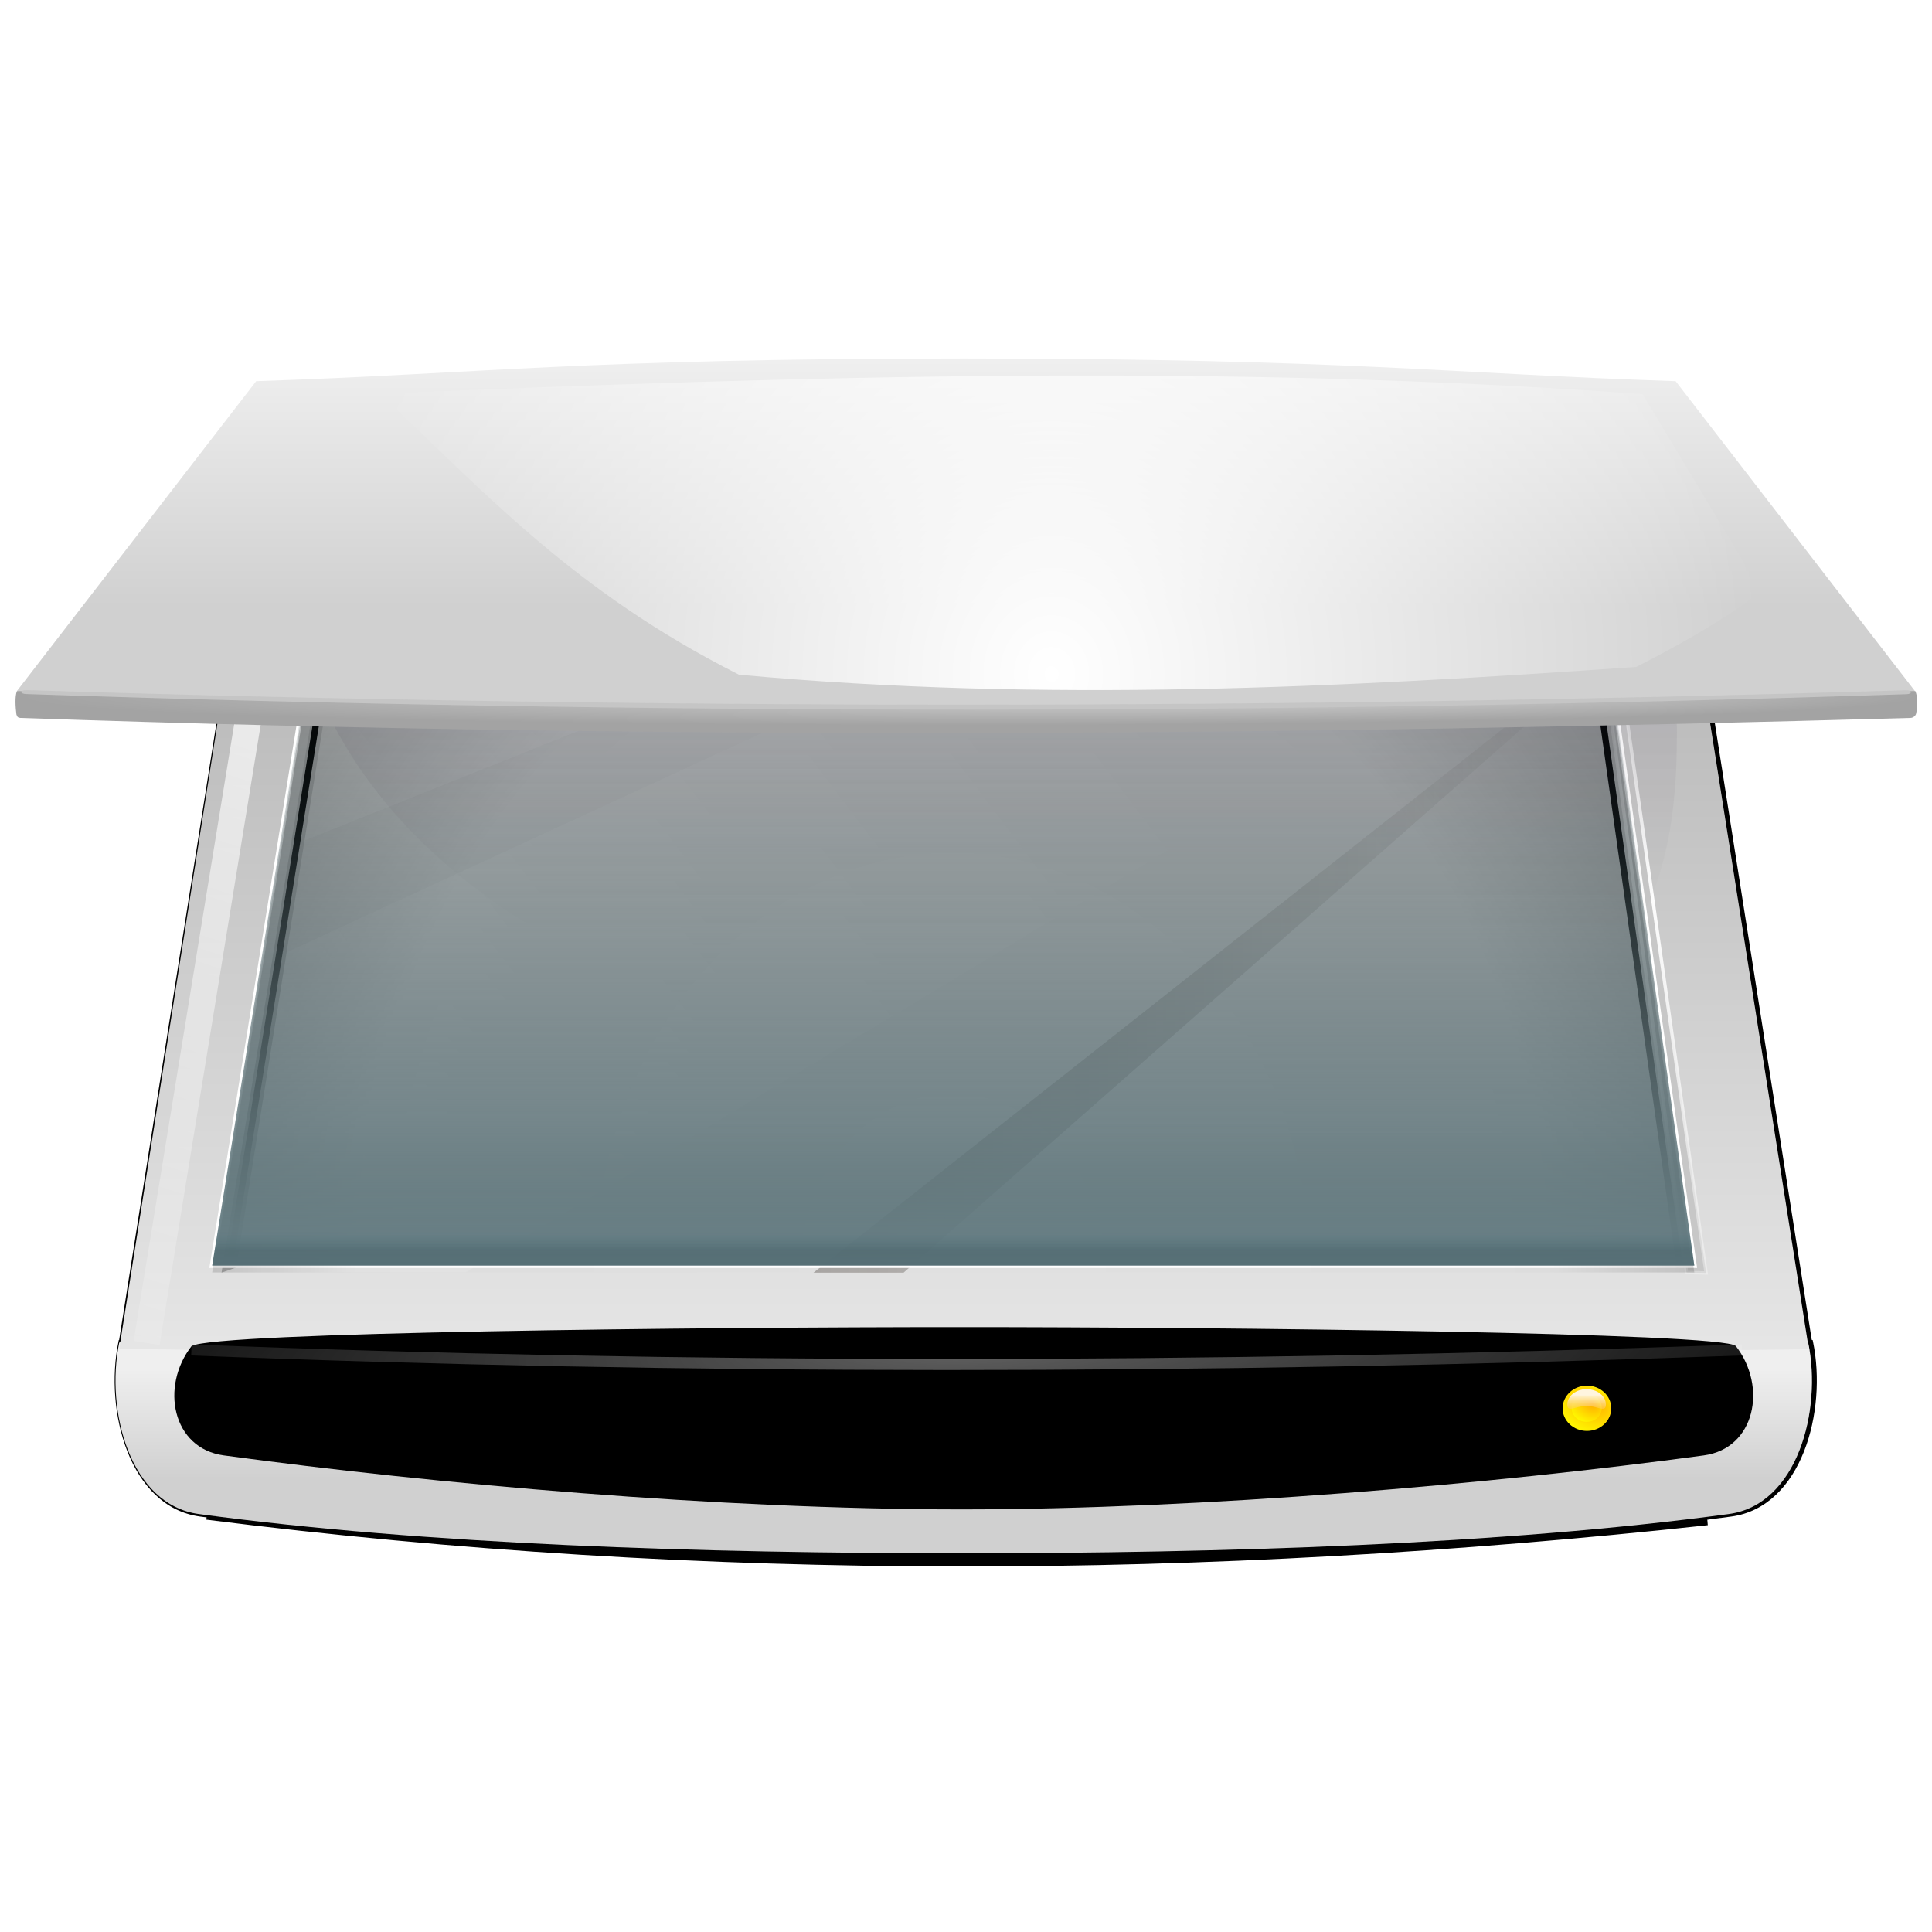 <svg height="256" width="256" xmlns="http://www.w3.org/2000/svg" xmlns:xlink="http://www.w3.org/1999/xlink">
  <defs>
    <linearGradient id="linearGradient15084">
      <stop offset="0" stop-color="#382f28"/>
      <stop offset="1" stop-color="#382f28" stop-opacity="0"/>
    </linearGradient>
    <linearGradient id="linearGradient14865">
      <stop offset="0"/>
      <stop offset="1" stop-opacity="0"/>
    </linearGradient>
    <linearGradient id="linearGradient14693">
      <stop offset="0" stop-color="#fff"/>
      <stop offset="1" stop-color="#fff" stop-opacity="0"/>
    </linearGradient>
    <linearGradient id="linearGradient14099">
      <stop offset="0" stop-color="#fa0"/>
      <stop offset="1" stop-color="#ff0"/>
    </linearGradient>
    <linearGradient id="linearGradient3159">
      <stop offset="0" stop-color="#d0d0d0"/>
      <stop offset="1" stop-color="#efefef"/>
    </linearGradient>
    <clipPath id="clipPath5148">
      <path d="m260 522.786-25.75 141.751h304.594l-22.625-141.751z"/>
    </clipPath>
    <linearGradient gradientUnits="userSpaceOnUse" x1="378.956" x2="359.27" y1="522.786" y2="860.423">
      <stop offset="0" stop-color="#151515"/>
      <stop offset="1" stop-opacity="0"/>
    </linearGradient>
    <filter id="filter10105" height="3.227" width="1.012" x="-.006" y="-1.113">
      <feGaussianBlur stdDeviation=".811"/>
    </filter>
    <filter id="filter14083" height="2.882" width="1.039" x="-.02" y="-.94">
      <feGaussianBlur stdDeviation="2.438"/>
    </filter>
    <filter id="filter14187" height="1.118" width="1.122" x="-.061" y="-.059">
      <feGaussianBlur stdDeviation=".369"/>
    </filter>
    <filter id="filter14237" height="1.345" width="1.138" x="-.069" y="-.172">
      <feGaussianBlur stdDeviation="8.228"/>
    </filter>
    <filter id="filter14380" height="1.057" width="1.034" x="-.017" y="-.028">
      <feGaussianBlur stdDeviation="2.229"/>
    </filter>
    <filter id="filter14480" height="1.7" width="1.009" x="-.004" y="-.35">
      <feGaussianBlur stdDeviation=".72"/>
    </filter>
    <filter id="filter14615" height="1.018" width="1.274" x="-.137" y="-.009">
      <feGaussianBlur stdDeviation=".497"/>
    </filter>
    <linearGradient id="linearGradient14671" gradientUnits="userSpaceOnUse" spreadMethod="reflect" x1="-175.618" x2="-18.156" xlink:href="#linearGradient14693" y1="652.722" y2="652.722"/>
    <mask id="mask14667" maskUnits="userSpaceOnUse">
      <path d="m-175.64 640.816c-51.284-.009-148.273 1.772-153.102 3.148-6.264 3.99-3.869 12.435 6.411 13.123 42.133 2.831 98.436 7.527 146.48 7.542.14 0.0.283 0 .423 0 48.049-.014 105.315-4.711 147.447-7.542 10.28-.688 12.644-9.133 6.38-13.123-2.515-1.323-102.75-3.157-154.039-3.148z" fill="url(#linearGradient14671)" fill-rule="evenodd"/>
    </mask>
    <radialGradient id="radialGradient14817" cx="402.263" cy="512.504" gradientTransform="matrix(.645 0 0 .737 -120.116 -288.381)" gradientUnits="userSpaceOnUse" r="145.812" xlink:href="#linearGradient14693"/>
    <linearGradient id="linearGradient14821" gradientTransform="matrix(.645 -0 -0 .501 -121.568 -202.014)" gradientUnits="userSpaceOnUse" x1="393.004" x2="393.004" xlink:href="#linearGradient3159" y1="563.659" y2="498.371"/>
    <radialGradient id="radialGradient14824" cx="387.089" cy="587.969" fx="450.089" fy="561.613" gradientTransform="matrix(.645 -0 0 .019 -121.568 81.192)" gradientUnits="userSpaceOnUse" r="195.388">
      <stop offset="0" stop-color="#d6d6d6"/>
      <stop offset="1" stop-color="#a3a3a3"/>
    </radialGradient>
    <linearGradient id="linearGradient14827" gradientUnits="userSpaceOnUse" x1="249.45" x2="176.125" xlink:href="#linearGradient14693" y1="465.666" y2="687.987"/>
    <linearGradient id="linearGradient14836" gradientTransform="matrix(.645 -0 0 .742 -121.454 -322.324)" gradientUnits="userSpaceOnUse" x1="259.484" x2="515.359" y1="522.965" y2="522.965">
      <stop offset="0" stop-color="#fff" stop-opacity="0"/>
      <stop offset=".05" stop-color="#fff" stop-opacity=".822"/>
      <stop offset=".506" stop-color="#fff"/>
      <stop offset=".961" stop-color="#fff" stop-opacity=".911"/>
      <stop offset="1" stop-color="#fff" stop-opacity="0"/>
    </linearGradient>
    <radialGradient id="radialGradient14840" cx="533.429" cy="578.602" fx="533.408" fy="573.552" gradientTransform="matrix(.637 -.096 .696 4.359 -520.121 -2332.848)" gradientUnits="userSpaceOnUse" r="13.034" xlink:href="#linearGradient14693"/>
    <linearGradient id="linearGradient14843" gradientTransform="matrix(.645 -0 0 .742 -121.454 -322.324)" gradientUnits="userSpaceOnUse" x1="378.906" x2="378.906" y1="524.641" y2="526.493">
      <stop offset="0" stop-color="#cfcfcf"/>
      <stop offset="1" stop-color="#cfcfcf" stop-opacity="0"/>
    </linearGradient>
    <linearGradient id="linearGradient14852" gradientTransform="matrix(.645 0 -0 -.614 -121.497 408.63)" gradientUnits="userSpaceOnUse" x1="261.822" x2="261.822" y1="637.152" y2="372.081">
      <stop offset="0" stop-color="#989898"/>
      <stop offset="1" stop-color="#e6e6e6"/>
    </linearGradient>
    <linearGradient id="linearGradient14855" gradientTransform="matrix(.645 0 -0 -.729 -121.497 299.581)" gradientUnits="userSpaceOnUse" x1="290.172" x2="290.172" xlink:href="#linearGradient3159" y1="142.152" y2="162.102"/>
    <filter id="filter14881" height="1.059" width="1.03" x="-.015" y="-.032">
      <feGaussianBlur stdDeviation="1.616"/>
    </filter>
    <filter id="filter14963" height="1.145" width="1.127" x="-.063" y="-.073">
      <feGaussianBlur stdDeviation="10.796"/>
    </filter>
    <clipPath id="clipPath14976">
      <path d="m1119.421 490.728-25.741 165.083h304.484l-22.617-165.083z"/>
    </clipPath>
    <linearGradient gradientTransform="matrix(1 0 0 1.165 859.515 -118.108)" gradientUnits="userSpaceOnUse" x1="378.956" x2="378.956" y1="565.182" y2="664.835">
      <stop offset="0" stop-color="#444649"/>
      <stop offset=".95" stop-color="#46586e"/>
      <stop offset="1" stop-color="#394683"/>
    </linearGradient>
    <linearGradient id="linearGradient15010" gradientUnits="userSpaceOnUse" x1="19.586" x2="521.491" xlink:href="#linearGradient15084" y1="588.432" y2="588.432"/>
    <filter id="filter15016" height="1.027" width="1.022" x="-.011" y="-.013">
      <feGaussianBlur stdDeviation=".752"/>
    </filter>
    <filter id="filter15024" height="1.014" width="1.007" x="-.004" y="-.007">
      <feGaussianBlur stdDeviation=".417"/>
    </filter>
    <radialGradient id="radialGradient15036" cx="170" cy="370.362" fx="172.676" fy="355.642" gradientTransform="matrix(1.317 .943 -.613 .856 173.294 -107.028)" gradientUnits="userSpaceOnUse" r="33.15" xlink:href="#linearGradient14099"/>
    <radialGradient id="radialGradient15038" cx="170" cy="370.362" fx="172.676" fy="355.642" gradientTransform="matrix(1.316 .935 -.608 .856 171.395 -105.58)" gradientUnits="userSpaceOnUse" r="33.15" xlink:href="#linearGradient14099"/>
    <linearGradient id="linearGradient15040" gradientUnits="userSpaceOnUse" x1="514.973" x2="514.973" y1="684.303" y2="692.447">
      <stop offset="0" stop-color="#fff5df"/>
      <stop offset="1" stop-color="#fa0" stop-opacity="0"/>
    </linearGradient>
    <radialGradient id="radialGradient15042" cx="514.25" cy="690.362" gradientTransform="matrix(1 0 0 1.034 0 -23.806)" gradientUnits="userSpaceOnUse" r="7.25" xlink:href="#linearGradient14865"/>
    <radialGradient id="radialGradient15044" cx="386.964" cy="679.54" fx="386.721" fy="673.864" gradientTransform="matrix(1.362 -.028 .004 .188 -142.646 562.646)" gradientUnits="userSpaceOnUse" r="159.776" xlink:href="#linearGradient14693"/>
    <filter id="filter15072" height="1.016" width="1.008" x="-.004" y="-.009">
      <feGaussianBlur stdDeviation=".442"/>
    </filter>
    <linearGradient id="linearGradient15080" gradientUnits="userSpaceOnUse" x1="710.577" x2="707.452" xlink:href="#linearGradient14865" y1="561.047" y2="671.112"/>
    <linearGradient id="linearGradient15113" gradientUnits="userSpaceOnUse" x1="-2.074" x2="-2.074" xlink:href="#linearGradient15084" y1="709.245" y2="624.364"/>
    <linearGradient id="linearGradient15117" gradientUnits="userSpaceOnUse" x1="45.359" x2="45.359" y1="654.854" y2="521.458">
      <stop offset="0" stop-color="#688086"/>
      <stop offset="1" stop-color="#1c3035" stop-opacity="0"/>
    </linearGradient>
    <linearGradient id="linearGradient15127" gradientUnits="userSpaceOnUse" x1="354.687" x2="354.687" y1="558.845" y2="602.124">
      <stop offset="0" stop-color="#1b0036"/>
      <stop offset="1" stop-opacity="0"/>
    </linearGradient>
    <linearGradient id="linearGradient15137" gradientUnits="userSpaceOnUse" x1="15.93" x2="15.93" y1="651.146" y2="647.381">
      <stop offset="0" stop-color="#1c3a44"/>
      <stop offset="1" stop-color="#306373" stop-opacity="0"/>
    </linearGradient>
    <linearGradient id="linearGradient2421" gradientTransform="matrix(1 0 0 -1 0 1052.362)" gradientUnits="userSpaceOnUse" x1="-286.053" x2="376.578" xlink:href="#linearGradient14693" y1="-16.434" y2="549.138"/>
    <radialGradient id="radialGradient2423" cx="1245.922" cy="577.301" gradientTransform="matrix(1.159 0 0 1.406 -198.271 -155.505)" gradientUnits="userSpaceOnUse" r="152.742" spreadMethod="pad">
      <stop offset="0" stop-opacity="0"/>
      <stop offset=".689" stop-opacity=".046"/>
      <stop offset="1"/>
    </radialGradient>
    <linearGradient id="linearGradient2425" gradientTransform="matrix(1 0 0 1.165 -561.579 -144.67)" gradientUnits="userSpaceOnUse" x1="368.076" x2="368.076" y1="674.452" y2="694.916">
      <stop offset="0" stop-color="#fff" stop-opacity=".338"/>
      <stop offset=".103" stop-color="#fff" stop-opacity=".235"/>
      <stop offset=".39" stop-color="#fff" stop-opacity=".676"/>
      <stop offset="1" stop-color="#fff" stop-opacity=".181"/>
    </linearGradient>
  </defs>
  <path d="m-169.781 509.031c-.697 0-1.197.183-1.281.656l-29.75 167.531c-.073.02-.145.043-.219.062-2.869 12.429 2.272 29.477 16.375 31.156 46.513 5.558 103.493 7.116 156.5 7.125.145 0.0.293 0 .438 0 53.013-.009 110.986-1.567 157.5-7.125 14.103-1.679 19.212-18.728 16.344-31.156-.032-.008-.062-.023-.094-.031l-29.875-167.562c-.084-.473-.584-.656-1.281-.656z" fill="#535353" fill-rule="evenodd" filter="url(#filter14380)" stroke="#000" transform="matrix(-.645 0 0 .729 110.258 -315.862)"/>
  <path d="m231 707.362c102.667 11.469 205.333 10.856 308 1" fill="none" filter="url(#filter14083)" stroke="#000" stroke-width="4.3" transform="matrix(.645 0 0 .729 -121.497 -315.862)"/>
  <path d="m84.978 170.044c-23.646-.04-47.087 1.165-69.181 7.86-1.849 9.061 1.465 21.49 10.556 22.714 29.986 4.052 66.718 5.188 100.89 5.194h.282c34.176-.006 71.549-1.142 101.535-5.194 9.092-1.224 12.386-13.653 10.536-22.714-35.261-10.685-74.546-7.375-112.071-7.359-.094 0-.188 0-.282 0-14.012-.006-28.173-.477-42.266-.501z" fill="url(#linearGradient14855)" fill-rule="evenodd"/>
  <path d="m35.943 55.232c-.45-0-.772.135-.826.48l-19.319 123.024 110.801 1.336v.019l.463-0.0.463 0.0 0-.019 112.159-1.291-19.408-123.069c-.054-.345-.376-.48-.826-.48z" fill="url(#linearGradient14852)" fill-rule="evenodd"/>
  <path d="m355.625 655.858 165.866-134.852-2.21 3.236-145.15 131.616z" fill="url(#linearGradient15010)" fill-rule="evenodd" filter="url(#filter15016)" transform="matrix(.645 0 0 .626 -121.587 -241.926)"/>
  <path d="m127.385 175.853c-34.166-.012-98.781.66-101.998 2.506-4.173 5.356-2.578 13.566 4.271 14.49 28.069 3.801 65.579 7.134 97.586 7.154.093 0.0.189 0 .282 0 32.011-.019 70.162-3.353 98.231-7.154 6.848-.924 8.424-9.133 4.251-14.49-1.676-1.776-68.454-2.518-102.623-2.506z" fill-rule="evenodd"/>
  <path clip-path="url(#clipPath5148)" d="m406.344 522.781c-47.253 10.317-98.56 21.489-152.375 33.125l-5.625 31.062c58.886-20.827 121.875-43.184 180.531-64.188h-22.281zm45.75 0-207.469 84.656-10.375 57.094h49.844l234.812-124.844-2.688-16.906z" fill="url(#linearGradient2421)" fill-rule="evenodd" filter="url(#filter15024)" opacity=".762" transform="matrix(.645 0 0 .729 -121.497 -315.862)"/>
  <path d="m46.114 65.274 1.278 2.172-16.108 100.515-1.929.675z" fill="#ababab" fill-rule="evenodd"/>
  <path d="m46.131 65.402 1.278 2.218 162.285.055 1.59-2.273z" fill="url(#linearGradient14843)" fill-rule="evenodd"/>
  <path d="m226.066 168.676-2.58-.059-13.78-101.109 1.59-2.235z" fill="#c7c7c7" fill-rule="evenodd" stroke="url(#radialGradient14840)" stroke-width=".445"/>
  <path d="m227.688 678.656c100.314 3.486 206.472 3.569 318.552 0" fill="none" filter="url(#filter10105)" opacity=".615" stroke="url(#radialGradient15044)" stroke-width="2" transform="matrix(.645 0 0 .729 -121.497 -315.862)"/>
  <path d="m46.121 65.392 164.281.278" fill="none" stroke="url(#linearGradient14836)" stroke-width=".415"/>
  <ellipse cx="514.25" cy="690.362" fill="url(#radialGradient15042)" filter="url(#filter14187)" rx="7.25" ry="7.5" transform="matrix(.645 0 0 .599 -121.174 -227.272)"/>
  <g transform="matrix(.46 -0 0 .428 -26.178 -108.042)">
    <circle cx="170" cy="370.362" fill="url(#radialGradient15036)" r="31" transform="matrix(.226 0 0 .226 475.613 604.732)"/>
    <circle cx="170" cy="370.362" fill="url(#radialGradient15038)" r="31" transform="matrix(.14 0 0 .14 490.17 636.446)"/>
    <path d="m519.5 687.295c0 2.643-2.493.403-5.565.403-3.072 0-5.565 2.241-5.565-.403 0-2.643 2.493-4.789 5.565-4.789 3.072 0 5.565 2.145 5.565 4.789z" fill="url(#linearGradient15040)"/>
  </g>
  <g transform="matrix(.645 0 0 .626 -351.817 -241.926)">
    <path d="m592.889 652.362 21.875-141.016 256.25.391 19.531 142.969" fill="none" filter="url(#filter14881)" stroke="url(#linearGradient15080)" stroke-width="1.3"/>
    <path d="m592.889 652.362 21.875-141.016 256.25.391 19.531 142.969" fill="none" filter="url(#filter15072)" stroke="url(#linearGradient15080)" stroke-width=".4"/>
  </g>
  <g transform="matrix(.645 0 0 .626 116.037 -241.926)">
    <path d="m-110.571 489.27-25.741 165.083h304.484l-22.617-165.083z" fill="url(#linearGradient15113)" fill-rule="evenodd" stroke="#fff"/>
    <path d="m1078.114 408.969-25.741 363.957h416.501l-22.617-363.957z" style="opacity:.495;fill-rule:evenodd;stroke:#fff;clip-path:url(#clipPath14976);fill:url(#radialGradient2423);filter:url(#filter14963)" transform="translate(-1229.992)"/>
    <path d="m-110.571 489.27-25.741 165.083h304.484l-22.617-165.083z" fill="url(#linearGradient15117)" fill-rule="evenodd"/>
    <path d="m-110.571 489.27-25.741 165.083h304.484l-22.617-165.083z" fill="url(#linearGradient15137)" fill-rule="evenodd" opacity=".234"/>
  </g>
  <path d="m248.902 513.547h278.6c11.758 82.86 14.303 114.599-103.406 114.599-112.776 0-189.542-46.047-175.194-114.599z" fill="url(#linearGradient15127)" fill-rule="evenodd" filter="url(#filter14237)" opacity=".26" transform="matrix(.645 0 0 .729 -121.497 -315.862)"/>
  <path d="m218.625 670.722 28.125-177.734" fill="none" filter="url(#filter14615)" stroke="url(#linearGradient14827)" stroke-width="5.4" transform="matrix(.645 0 0 .626 -121.587 -241.926)"/>
  <path d="m253.895 94.558c.219-.934.232-2.314-.116-2.995-62.728-4.945-188.791-2.662-251.528-.002-.304.669-.202 2.16-.079 3.092.102.356.228.453.53.476 88.324 3.058 170.46 2.254 250.426.001.412-.012.703-.299.767-.572z" fill="url(#radialGradient14824)" fill-rule="evenodd"/>
  <path d="m253.737 91.565-31.706-41.058c-29.928-.998-43.652-2.987-94.042-3.004-.221-0-.413-0-.635 0-50.385.017-63.479 2.007-93.407 3.004l-31.706 41.058c88.723 3.085 171.194 2.226 251.496 0z" fill="url(#linearGradient14821)" fill-rule="evenodd"/>
  <path d="m194.094 546.062c-1.669-.043-1.453 1.008-.031 1 128.484 5.336 259.593 5.154 386.219.031 1.229-.062.998-1.044-.031-1-126.593 4.794-257.679 4.983-386.156-.031z" fill="#c5c5c5" fill-rule="evenodd" filter="url(#filter14480)" transform="matrix(.645 -0 0 .523 -121.619 -194.146)"/>
  <path d="m50.329 52.164c13.927 13.096 25.72 26.195 47.588 37.235 40.673 3.752 80.125 1.682 118.899-1.03 6.406-3.265 12.112-6.59 16.568-10.003l-15.742-26.14c-55.793-4.083-111.512-2.389-167.313-.061z" fill="url(#radialGradient14817)" fill-rule="evenodd"/>
  <path d="m-175.64 640.816c-51.284-.009-148.273 1.772-153.102 3.148-6.264 3.99-3.869 12.435 6.411 13.123 42.133 2.831 98.436 7.527 146.48 7.542.14 0.0.283 0 .423 0 48.049-.014 105.315-4.711 147.447-7.542 10.28-.688 12.644-9.133 6.38-13.123-2.515-1.323-102.75-3.157-154.039-3.148z" fill="url(#linearGradient2425)" fill-rule="evenodd" mask="url(#mask14667)" opacity=".7" transform="matrix(.645 0 0 .626 237.138 -224.32)"/>
  <path clip-path="url(#clipPath5148)" d="m406.344 522.781c-47.253 10.317-98.56 21.489-152.375 33.125l-5.625 31.062c58.886-20.827 121.875-43.184 180.531-64.188h-22.281zm45.75 0-207.469 84.656-10.375 57.094h49.844l234.812-124.844-2.688-16.906z" fill="url(#linearGradient2421)" fill-rule="evenodd" filter="url(#filter15024)" opacity=".762" transform="matrix(.645 0 0 .729 -121.497 -315.862)"/>
</svg>
